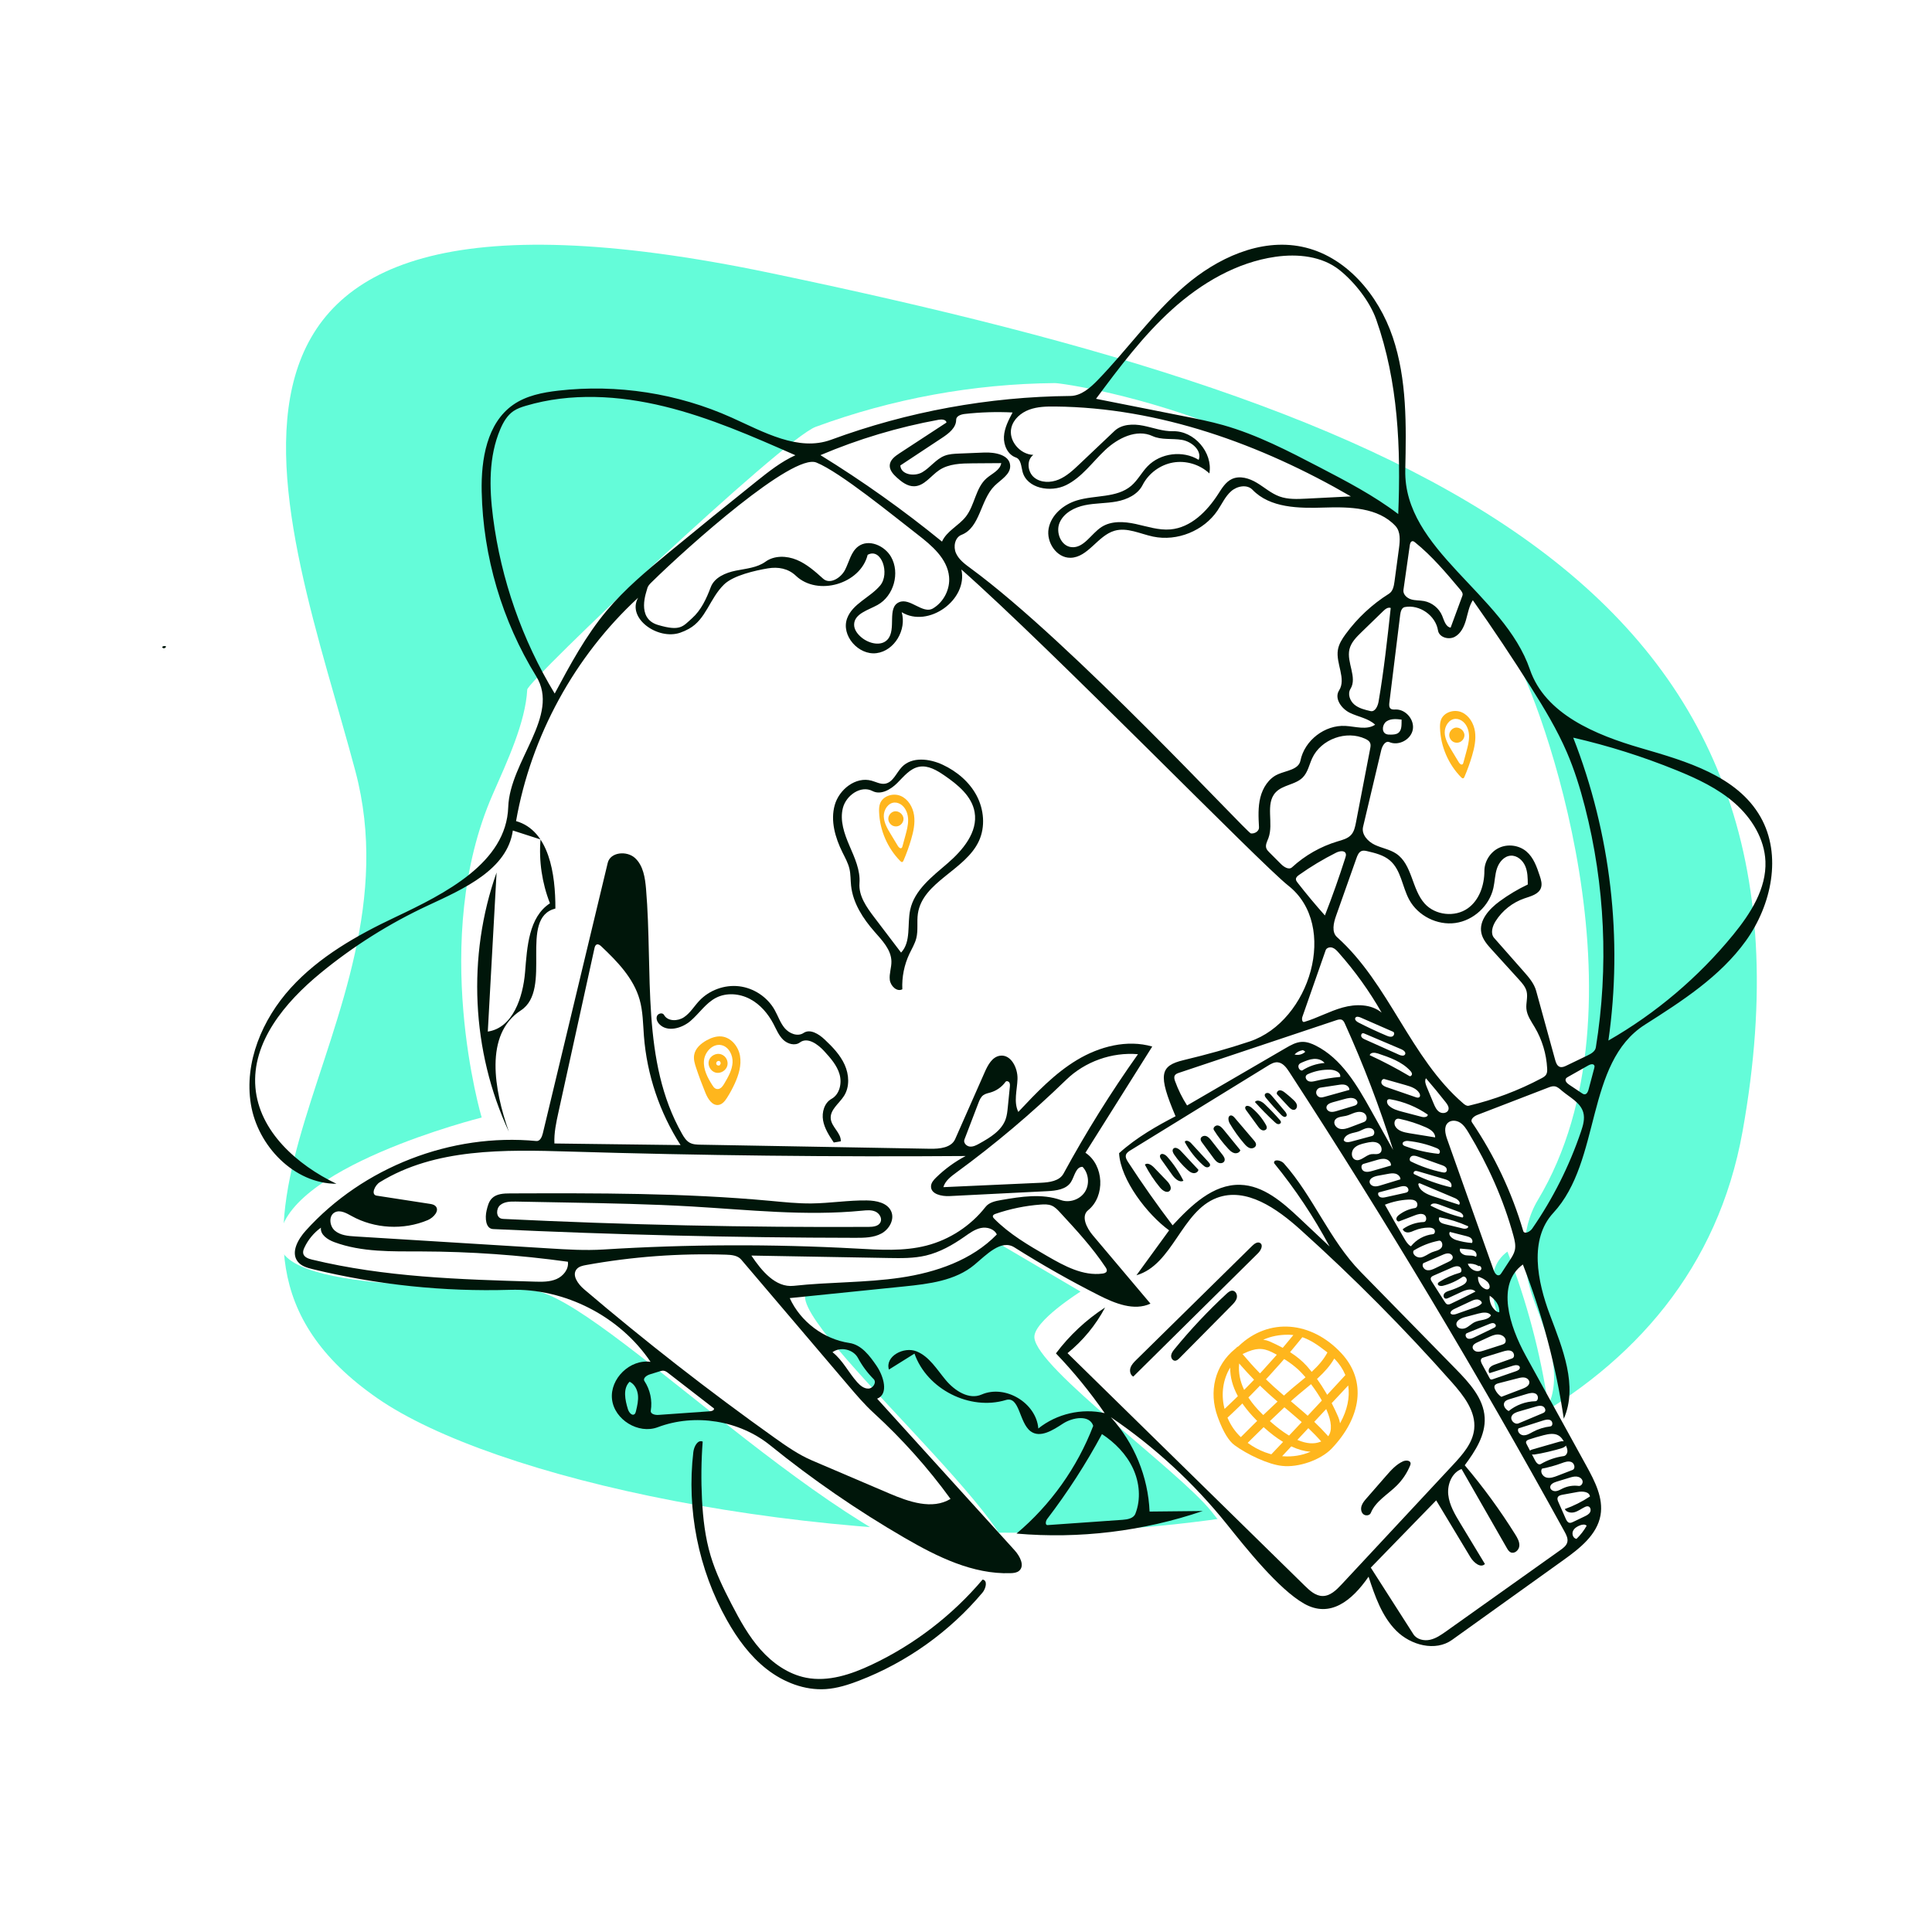 <svg width="650" height="650" viewBox="0 0 650 650" fill="none" xmlns="http://www.w3.org/2000/svg">
<g id="Illustration/Travels">
<rect width="650" height="650" fill="white"/>
<path id="Blob" fill-rule="evenodd" clip-rule="evenodd" d="M126.942 470.407C49.152 416.441 142.317 344.93 119.559 259.42C96.8 173.91 41.672 46.413 259.158 91.844C479.517 137.874 619.276 197.146 586.248 380.741C553.219 564.336 204.732 524.374 126.942 470.407Z" fill="#64FCD9"/>
<path id="Whites" fill-rule="evenodd" clip-rule="evenodd" d="M464.582 544.329C459.704 539.466 457.393 532.667 455.238 526.125C449.59 534.303 436.982 534.567 428.323 529.687C419.665 524.806 413.821 516.285 407.604 508.53C396.473 494.646 348.791 460.36 348.007 450.016C347.592 444.53 363.546 434.542 363.546 434.542L334.877 417.675C334.877 417.675 320.008 429.081 311.459 430.437C287.676 434.208 270.855 431.963 270.835 436.244C270.762 451.731 364.464 530.303 334.583 529.687C289.739 528.762 207.835 441.478 181.304 434.542C170.193 431.638 93.987 436.244 93.987 417.798C93.987 393.023 162.055 375.978 162.055 375.978C162.055 375.978 144.314 316.155 165.786 267.235C170.704 256.031 176.792 243.014 177.385 232.006C177.548 228.986 263.391 147.675 274.419 143.612C300.133 134.141 327.484 129.136 354.885 128.887C358.538 128.854 462.689 143.612 509.523 220.918C517.988 234.889 556.437 338.642 517.399 403.725C511.241 413.993 511.996 426.737 516.254 438.04C520.512 449.344 525.747 461.918 520.921 472.992C518.287 455.25 513.659 437.804 507.154 421.089C498.082 427.684 502.675 441.875 508.083 451.7C514.899 464.082 521.714 476.464 528.529 488.846C531.364 493.996 534.294 499.67 533.274 505.459C532.108 512.079 526.21 516.658 520.746 520.574C508.273 529.512 495.799 538.451 483.326 547.39C477.727 551.402 469.459 549.192 464.582 544.329Z" fill="white"/>
<g id="Group 3">
<path id="Highlights" fill-rule="evenodd" clip-rule="evenodd" d="M296.082 270.349C297.037 267.763 300.476 266.696 303.013 267.773C305.551 268.851 307.126 271.546 307.523 274.273C307.921 277.001 307.317 279.774 306.541 282.419C305.833 284.831 304.978 287.2 303.983 289.509C303.891 289.723 303.767 289.963 303.539 290.015C303.296 290.069 303.073 289.88 302.898 289.703C298.586 285.335 295.987 279.319 295.761 273.186C295.726 272.229 295.75 271.248 296.082 270.349M303.535 270.98C302.828 270.374 301.914 269.977 300.983 270.005C298.808 270.071 297.291 272.443 297.34 274.618C297.388 276.792 298.547 278.767 299.671 280.629C300.476 281.963 301.281 283.296 302.087 284.63C302.361 285.084 302.901 285.603 303.329 285.288C303.501 285.161 303.568 284.939 303.624 284.732C303.953 283.521 304.283 282.309 304.613 281.097C305.084 279.365 305.559 277.605 305.53 275.81C305.5 274.015 304.898 272.149 303.535 270.98L303.535 270.98Z" fill="#FFB61D"/>
<path id="Highlights_2" fill-rule="evenodd" clip-rule="evenodd" d="M302.113 277.942C301.583 278.091 301.005 278.063 300.492 277.863C299.497 277.476 298.81 276.41 298.868 275.344C298.926 274.277 299.723 273.292 300.754 273.014C302.316 272.592 304.075 274.031 303.971 275.646C303.904 276.693 303.123 277.658 302.113 277.942Z" fill="#FFB61D"/>
</g>
<g id="Group">
<path id="Stroke" fill-rule="evenodd" clip-rule="evenodd" d="M330.58 531.431C332.363 531.666 331.705 534.435 330.548 535.812C319.495 548.971 305.063 559.268 289.024 565.439C285.428 566.823 281.707 568.012 277.862 568.277C270.733 568.768 263.63 565.984 257.992 561.592C252.354 557.2 248.057 551.297 244.556 545.067C234.982 528.029 230.968 507.923 233.266 488.515C233.482 486.689 234.728 484.266 236.411 485.008C235.923 491.496 235.848 498.016 236.185 504.515C236.516 510.897 237.252 517.298 239.085 523.421C240.782 529.09 243.393 534.438 246.116 539.692C248.914 545.093 251.879 550.478 255.92 555.025C259.961 559.571 265.206 563.265 271.173 564.444C278.654 565.922 286.332 563.344 293.229 560.093C307.533 553.349 320.364 543.503 330.58 531.431Z" fill="#00160A"/>
<path id="Stroke_2" fill-rule="evenodd" clip-rule="evenodd" d="M382.33 457.476C395.32 444.696 408.31 431.915 421.301 419.135C422.028 418.419 423.105 417.655 423.965 418.204C425.112 418.936 424.195 420.697 423.227 421.654C409.246 435.482 395.264 449.309 381.282 463.137C380.275 462.626 379.982 461.248 380.337 460.175C380.692 459.103 381.524 458.268 382.33 457.476H382.33Z" fill="#00160A"/>
<path id="Stroke_3" fill-rule="evenodd" clip-rule="evenodd" d="M282.883 383.972C282.091 384.109 281.299 384.246 280.507 384.383C278.97 382.076 277.397 379.682 276.914 376.953C276.432 374.223 277.335 371.046 279.758 369.699C282.5 368.175 283.326 364.428 282.453 361.416C281.579 358.403 279.416 355.962 277.296 353.65C275.144 351.301 271.692 348.808 269.137 350.71C267.471 351.951 264.978 351.249 263.487 349.804C261.996 348.358 261.207 346.361 260.243 344.522C258.419 341.042 255.759 337.903 252.279 336.078C248.799 334.254 244.444 333.892 240.942 335.673C237.467 337.439 235.276 340.953 232.314 343.487C229.353 346.021 224.462 347.367 221.794 344.526C221.115 343.803 220.66 342.732 221.046 341.819C221.431 340.906 222.929 340.592 223.406 341.46C224.625 343.673 227.99 343.641 230.095 342.245C232.2 340.85 233.517 338.567 235.244 336.724C238.621 333.12 243.755 331.243 248.661 331.819C253.568 332.396 258.126 335.411 260.576 339.701C261.757 341.768 262.485 344.119 264.026 345.933C265.567 347.747 268.368 348.858 270.346 347.532C272.579 346.035 275.492 347.896 277.452 349.736C280.105 352.227 282.689 354.919 284.183 358.237C285.677 361.555 285.913 365.638 283.961 368.708C282.336 371.265 279.227 373.335 279.496 376.352C279.748 379.165 282.985 381.15 282.883 383.972V383.972Z" fill="#00160A"/>
<path id="Stroke_4" fill-rule="evenodd" clip-rule="evenodd" d="M317.174 257.294C321.93 259.521 326.161 263.082 328.606 267.729C331.051 272.377 331.548 278.148 329.356 282.92C324.822 292.792 310.404 296.634 308.814 307.38C308.409 310.117 308.96 312.963 308.283 315.646C307.816 317.5 306.792 319.155 305.973 320.883C304.216 324.589 303.386 328.731 303.58 332.829C301.747 333.821 299.592 331.708 299.358 329.638C299.124 327.567 299.953 325.511 299.908 323.427C299.825 319.511 296.796 316.394 294.211 313.45C290.335 309.034 286.967 303.835 286.338 297.994C286.135 296.111 286.22 294.191 285.797 292.346C285.342 290.362 284.322 288.562 283.42 286.737C280.99 281.813 279.345 276.13 280.841 270.846C282.338 265.563 287.916 261.192 293.211 262.646C294.715 263.059 296.187 263.903 297.73 263.673C300.44 263.269 301.533 260.036 303.422 258.052C306.807 254.494 312.727 255.212 317.174 257.294M294.146 308.637C297.149 312.588 300.151 316.538 303.154 320.489C306.598 316.862 305.174 310.996 306.221 306.105C307.647 299.443 313.606 294.921 318.769 290.476C323.932 286.031 329.059 279.949 327.899 273.236C326.967 267.841 322.26 264.008 317.746 260.91C315.201 259.163 312.264 257.407 309.229 257.968C306.16 258.536 304.058 261.257 301.847 263.459C299.636 265.661 296.302 267.575 293.535 266.131C289.641 264.101 284.683 267.565 283.585 271.817C282.486 276.07 284.066 280.518 285.8 284.553C287.535 288.588 289.491 292.77 289.162 297.149C288.841 301.41 291.56 305.235 294.146 308.637Z" fill="#00160A"/>
<path id="Stroke_5" fill-rule="evenodd" clip-rule="evenodd" d="M54.627 217.896C54.432 217.367 55.358 217.219 55.854 217.484C55.833 218.033 54.988 218.311 54.645 217.882L54.627 217.896Z" fill="#00160A"/>
<path id="Stroke_6" fill-rule="evenodd" clip-rule="evenodd" d="M414.781 434.247C415.8 434.389 416.342 435.644 416.111 436.647C415.879 437.649 415.124 438.435 414.4 439.167C408.548 445.082 402.696 450.997 396.843 456.912C396.411 457.349 395.904 457.818 395.289 457.799C394.464 457.772 393.923 456.817 394.024 455.997C394.125 455.177 394.664 454.487 395.187 453.848C400.568 447.263 406.408 441.054 412.65 435.279C413.25 434.724 413.972 434.134 414.781 434.247V434.247Z" fill="#00160A"/>
<g id="Group 4">
<path id="Highlights_3" fill-rule="evenodd" clip-rule="evenodd" d="M242.706 348.701C245.93 348.993 248.41 352.023 248.963 355.213C249.516 358.402 248.522 361.664 247.173 364.607C246.43 366.229 245.576 367.799 244.619 369.305C243.93 370.388 243.053 371.526 241.787 371.736C239.673 372.087 238.188 369.76 237.373 367.778C236.225 364.99 235.171 362.162 234.215 359.302C233.745 357.897 233.294 356.419 233.534 354.958C233.901 352.724 235.799 351.053 237.788 349.972C239.298 349.152 240.995 348.546 242.706 348.701M239.677 365.126C239.924 365.512 240.187 365.908 240.575 366.152C240.893 366.353 241.283 366.437 241.655 366.385C242.614 366.252 243.23 365.329 243.72 364.493C245.002 362.308 246.318 360.015 246.462 357.485C246.606 354.955 245.169 352.141 242.689 351.62C239.788 351.009 237.085 353.916 236.839 356.871C236.593 359.825 238.076 362.631 239.677 365.126Z" fill="#FFB61D"/>
<path id="Highlights_4" fill-rule="evenodd" clip-rule="evenodd" d="M242.567 354.696C243.363 354.953 244.049 355.534 244.434 356.276C244.776 356.937 244.879 357.719 244.72 358.447C244.351 360.126 242.453 361.298 240.787 360.875C239.121 360.453 238.01 358.518 238.486 356.866C238.962 355.215 240.931 354.167 242.567 354.696M242.198 358.181C242.805 357.862 242.263 356.698 241.628 356.958C241.136 357.023 240.81 357.642 241.035 358.084C241.26 358.527 241.952 358.629 242.294 358.27L242.198 358.181Z" fill="#FFB61D"/>
</g>
<path id="Stroke_7" fill-rule="evenodd" clip-rule="evenodd" d="M413.216 386.478C411.418 384.537 409.803 382.427 408.397 380.186C407.948 379.469 408.879 378.537 409.717 378.648C410.555 378.76 411.172 379.463 411.706 380.118C413.569 382.403 415.431 384.687 417.294 386.971C417.08 387.787 416.051 388.155 415.236 387.939C414.421 387.723 413.789 387.096 413.216 386.478L413.216 386.478Z" fill="#00160A"/>
<path id="Stroke_8" fill-rule="evenodd" clip-rule="evenodd" d="M474.583 492.322C474.603 492.589 474.505 492.849 474.403 493.096C473.38 495.586 471.858 497.87 469.953 499.772C466.922 502.799 462.814 505.041 461.191 509.005C460.806 509.944 459.372 510.079 458.627 509.391C457.882 508.703 457.779 507.522 458.109 506.563C458.44 505.603 459.122 504.813 459.789 504.048C461.961 501.557 464.134 499.066 466.306 496.575C467.971 494.665 469.709 492.701 472.016 491.654C472.965 491.223 474.502 491.283 474.583 492.322V492.322Z" fill="#00160A"/>
<path id="Stroke_9" fill-rule="evenodd" clip-rule="evenodd" d="M415.43 376.104C417.575 378.624 419.719 381.144 421.864 383.664C422.224 384.087 422.605 384.568 422.58 385.123C422.542 385.986 421.482 386.501 420.642 386.3C419.802 386.099 419.167 385.428 418.603 384.773C416.786 382.666 415.158 380.395 413.746 377.997C413.196 377.062 412.982 375.427 414.058 375.287C414.61 375.216 415.07 375.681 415.43 376.104L415.43 376.104Z" fill="#00160A"/>
<path id="Stroke_10" fill-rule="evenodd" clip-rule="evenodd" d="M390.732 390.149C390.406 389.691 390.069 389.094 390.345 388.604C390.8 387.795 392.035 388.423 392.651 389.117C394.83 391.575 396.684 394.319 398.152 397.257C396.754 397.965 395.268 396.525 394.36 395.249C393.151 393.549 391.941 391.849 390.732 390.149Z" fill="#00160A"/>
<path id="Stroke_11" fill-rule="evenodd" clip-rule="evenodd" d="M392.664 397.384C393.537 398.292 394.419 399.783 393.511 400.655C392.586 401.541 391.108 400.541 390.291 399.555C388.315 397.169 386.596 394.57 385.175 391.818C386.087 391.035 387.438 391.946 388.271 392.812C389.735 394.336 391.2 395.86 392.664 397.384Z" fill="#00160A"/>
<path id="Stroke_12" fill-rule="evenodd" clip-rule="evenodd" d="M395.042 388.451C394.647 387.871 394.276 387.073 394.704 386.517C395.315 385.722 396.557 386.452 397.241 387.185C399.225 389.311 401.209 391.438 403.193 393.565C403.105 394.333 402.204 394.793 401.439 394.68C400.673 394.566 400.036 394.05 399.462 393.531C397.794 392.021 396.307 390.312 395.042 388.451L395.042 388.451Z" fill="#00160A"/>
<path id="Stroke_13" fill-rule="evenodd" clip-rule="evenodd" d="M407.55 383.735C408.785 385.312 410.021 386.888 411.257 388.465C411.747 389.09 412.264 389.892 411.944 390.619C411.636 391.32 410.663 391.504 409.959 391.203C409.255 390.902 408.762 390.265 408.303 389.652C407.014 387.931 405.736 386.2 404.47 384.461C404.191 384.077 403.898 383.646 403.941 383.173C404.011 382.384 405.02 381.975 405.774 382.216C406.528 382.457 407.062 383.112 407.55 383.735H407.55Z" fill="#00160A"/>
<path id="Stroke_14" fill-rule="evenodd" clip-rule="evenodd" d="M406.619 391.005C406.875 391.284 407.149 391.61 407.121 391.987C407.084 392.491 406.494 392.803 405.994 392.729C405.495 392.654 405.082 392.312 404.706 391.974C402.24 389.757 400.162 387.11 398.593 384.188C398.902 383.385 400.115 383.93 400.698 384.564C402.671 386.711 404.645 388.858 406.619 391.005Z" fill="#00160A"/>
<path id="Stroke_15" fill-rule="evenodd" clip-rule="evenodd" d="M430.567 376.789C430.759 377.01 430.962 377.263 430.95 377.556C430.933 377.999 430.407 378.276 429.97 378.201C429.534 378.126 429.181 377.815 428.856 377.514C426.534 375.369 424.314 373.115 422.204 370.761C422.95 369.759 424.525 370.563 425.431 371.423C427.227 373.129 428.941 374.92 430.567 376.789V376.789Z" fill="#00160A"/>
<path id="Stroke_16" fill-rule="evenodd" clip-rule="evenodd" d="M423.211 378.932C421.913 377.154 420.614 375.376 419.316 373.598C419.078 373.272 418.827 372.875 418.955 372.492C419.207 371.739 420.351 372.074 420.966 372.577C422.919 374.17 424.576 376.123 425.829 378.31C426.073 378.734 426.307 379.236 426.135 379.694C425.915 380.276 425.117 380.447 424.545 380.203C423.972 379.96 423.578 379.435 423.211 378.932L423.211 378.932Z" fill="#00160A"/>
<path id="Stroke_17" fill-rule="evenodd" clip-rule="evenodd" d="M433.571 372.398C432.289 371.019 431.007 369.64 429.724 368.26C429.267 367.769 429.82 366.897 430.487 366.825C431.154 366.754 431.765 367.175 432.294 367.589C433.266 368.349 434.205 369.153 435.105 369.999C435.603 370.466 436.108 370.977 436.295 371.634C436.483 372.291 436.225 373.125 435.58 373.347C434.837 373.604 434.107 372.974 433.571 372.398L433.571 372.398Z" fill="#00160A"/>
<path id="Stroke_18" fill-rule="evenodd" clip-rule="evenodd" d="M431.083 375.128C429.308 373.308 427.607 371.414 425.987 369.454C425.706 369.113 425.408 368.693 425.528 368.267C425.664 367.786 426.294 367.597 426.767 367.758C427.24 367.919 427.587 368.318 427.909 368.699C429.393 370.455 430.876 372.211 432.36 373.966C432.761 374.441 433.156 375.188 432.701 375.611C432.241 376.038 431.52 375.577 431.083 375.128V375.128Z" fill="#00160A"/>
<path id="Stroke_19" fill-rule="evenodd" clip-rule="evenodd" d="M515.527 487.663C517.531 487.045 522.603 485.669 524.607 485.051C525.505 484.774 526.84 484.738 527.008 485.663C527.147 486.423 526.272 486.941 525.539 487.188C523.515 487.867 518.353 489.098 516.234 489.354C515.48 489.445 514.384 489.164 514.537 488.42C514.625 487.991 515.109 487.792 515.527 487.663Z" fill="#00160A"/>
<path id="Stroke_20" fill-rule="evenodd" clip-rule="evenodd" d="M291.653 403.872C294.825 403.918 298.576 404.656 299.841 407.565C301.029 410.298 299.161 413.583 296.54 415.001C293.919 416.419 290.797 416.454 287.818 416.45C247.162 416.398 206.508 415.417 165.898 413.507C163.367 413.389 163.127 409.737 163.706 407.27C164.051 405.798 164.438 404.247 165.5 403.17C167.028 401.621 169.451 401.516 171.627 401.509C200.822 401.415 230.069 401.323 259.14 404.009C263.745 404.434 268.354 404.93 272.979 404.885C279.214 404.824 285.418 403.781 291.653 403.872M296.206 411.252C296.887 409.922 295.884 408.231 294.521 407.621C293.157 407.01 291.59 407.169 290.104 407.315C271.046 409.19 251.858 407.026 232.741 405.909C218.845 405.097 204.924 404.838 191.008 404.58C185.207 404.472 179.405 404.364 173.604 404.256C171.753 404.222 169.726 404.246 168.304 405.432C166.882 406.617 166.834 409.41 168.599 409.969C168.918 410.07 169.257 410.087 169.591 410.104C210.435 412.089 251.333 412.981 292.225 412.776C293.724 412.768 295.522 412.585 296.206 411.252V411.252Z" fill="#00160A"/>
<path id="Stroke_21" fill-rule="evenodd" clip-rule="evenodd" d="M265.699 436.733C269.324 444.669 277.134 450.544 285.764 451.827C289.825 452.431 292.597 456.124 294.909 459.516C297.313 463.041 299.075 469.016 295.103 470.573C310.521 487.576 325.94 504.579 341.359 521.582C343.15 523.557 344.89 526.854 342.813 528.526C342.042 529.147 340.985 529.244 339.995 529.278C327.292 529.703 315.306 523.757 304.312 517.378C288.481 508.192 273.36 497.781 259.131 486.268C248.735 477.858 233.8 475.452 221.288 480.172C214.798 482.621 206.661 477.628 205.903 470.733C205.146 463.837 212.005 457.197 218.872 458.179C208.548 442.859 190.082 433.391 171.616 433.949C149.328 434.623 126.951 432.284 105.284 427.017C103.381 426.555 101.338 425.977 100.144 424.425C97.764 421.329 100.261 416.927 102.877 414.028C122.152 392.666 151.811 381.142 180.452 383.885C181.672 384.002 182.336 382.52 182.622 381.328C189.903 350.985 197.184 320.642 204.464 290.3C205.342 286.641 210.911 286.135 213.671 288.693C216.43 291.251 217.036 295.329 217.354 299.078C219.726 327.027 215.585 357.116 229.478 381.482C230.126 382.617 230.857 383.78 231.994 384.424C233.114 385.059 234.462 385.098 235.749 385.12C261.474 385.576 287.198 386.032 312.923 386.488C316.128 386.544 320.063 386.163 321.358 383.231C324.676 375.716 327.994 368.202 331.312 360.688C332.368 358.297 333.823 355.585 336.407 355.191C340.107 354.627 342.448 359.275 342.329 363.016C342.209 366.757 340.95 370.731 342.598 374.092C348.642 367.669 354.788 361.162 362.345 356.615C369.902 352.068 379.184 349.652 387.659 352.095C380.167 364.007 372.675 375.919 365.183 387.83C371.44 391.971 371.934 402.443 366.093 407.153C363.599 409.164 365.578 413.133 367.644 415.582C374.116 423.253 380.588 430.924 387.06 438.595C381.536 441.157 375.102 438.521 369.67 435.769C359.963 430.85 350.487 425.475 341.285 419.667C336.819 416.848 331.897 422.133 327.844 425.518C321.409 430.891 312.526 431.961 304.186 432.811C291.357 434.119 278.528 435.426 265.699 436.733M288.076 420.058C295.958 420.49 303.989 421.036 311.637 419.082C319.468 417.082 326.594 412.424 331.57 406.055C332.778 404.508 334.895 404.071 336.829 403.738C343.507 402.589 350.539 401.466 356.918 403.75C359.796 404.781 363.307 403.601 364.979 401.042C366.651 398.482 366.32 394.793 364.22 392.572C361.947 392.509 361.532 395.735 360.327 397.663C358.743 400.196 355.288 400.609 352.304 400.759C341.358 401.309 330.411 401.86 319.465 402.41C316.807 402.544 313.147 401.77 313.226 399.11C313.261 397.94 314.116 396.973 314.954 396.156C317.893 393.286 321.248 390.844 324.881 388.928C280.434 389.265 235.98 388.765 191.552 387.429C169.706 386.772 146.409 386.275 127.793 397.728C126.055 398.797 124.696 401.951 126.713 402.262C132.651 403.178 138.59 404.094 144.528 405.01C145.235 405.119 145.992 405.252 146.504 405.752C148.038 407.251 145.888 409.661 143.911 410.494C135.754 413.928 126.034 413.404 118.293 409.113C116.539 408.14 114.458 406.958 112.67 407.868C110.511 408.968 110.808 412.439 112.639 414.026C114.471 415.612 117.079 415.836 119.498 415.985C141.225 417.326 162.952 418.666 184.679 420.007C190.786 420.384 196.912 420.761 203.019 420.38C231.333 418.615 259.75 418.508 288.076 420.058M319.792 504.287C312.188 493.824 303.526 484.131 293.981 475.402C290.856 472.544 288.103 469.309 285.359 466.084C273.362 451.98 261.365 437.876 249.368 423.772C248.171 422.364 246.1 422.179 244.253 422.12C228.496 421.621 212.687 422.792 197.175 425.607C196.029 425.815 194.791 426.084 194.034 426.97C192.278 429.025 194.472 432.027 196.53 433.78C217.126 451.316 238.478 467.963 260.508 483.659C264.563 486.548 268.678 489.426 273.257 491.381C281.894 495.07 290.532 498.759 299.17 502.448C305.779 505.27 313.657 508.03 319.792 504.287M216.641 348.569C216.324 344.449 216.322 340.257 215.19 336.283C213.15 329.123 207.711 323.502 202.297 318.392C201.877 317.996 201.322 317.57 200.779 317.768C200.286 317.948 200.107 318.541 199.995 319.054C195.96 337.43 191.924 355.805 187.889 374.181C187.128 377.649 186.362 381.166 186.527 384.713C200.673 384.892 214.82 385.07 228.967 385.248C221.919 374.288 217.642 361.561 216.641 348.569M382.861 354.672C374.074 353.921 365.023 357.151 358.697 363.295C347.108 374.55 334.733 384.995 321.692 394.528C319.907 395.834 317.994 397.28 317.388 399.407C328.314 398.914 339.24 398.421 350.166 397.929C353.047 397.799 356.439 397.367 357.817 394.832C365.357 380.963 373.725 367.545 382.861 354.672M102.42 419.732C102.123 420.369 101.859 421.078 102.024 421.761C102.316 422.969 103.727 423.472 104.935 423.765C129.364 429.692 154.708 430.456 179.835 431.191C182.335 431.264 184.929 431.32 187.225 430.327C189.521 429.334 191.429 426.973 191.056 424.5C174.723 422.237 158.237 421.077 141.748 421.031C131.87 421.004 121.71 421.331 112.45 417.893C110.216 417.064 107.688 415.401 107.972 413.035C105.593 414.748 103.662 417.077 102.42 419.732M335.366 415.321C334.489 413.419 332.02 412.715 329.972 413.154C327.925 413.593 326.186 414.89 324.469 416.089C320.506 418.856 316.22 421.297 311.517 422.412C307.417 423.384 303.151 423.315 298.937 423.24C283.556 422.968 268.174 422.695 252.793 422.423C256.218 427.533 260.913 433.275 267.029 432.604C278.993 431.289 291.113 431.603 303.02 429.846C314.927 428.089 326.992 423.967 335.366 415.321M370.953 428.478C371.513 428.403 372.166 428.215 372.342 427.679C372.489 427.228 372.219 426.757 371.957 426.362C367.526 419.697 362.07 413.786 356.639 407.907C355.81 407.01 354.946 406.087 353.82 405.614C352.656 405.124 351.343 405.171 350.082 405.265C344.93 405.651 339.828 406.702 334.943 408.382C334.544 408.52 334.08 408.74 334.035 409.16C333.999 409.486 334.244 409.769 334.474 410.003C339.607 415.222 346.028 418.95 352.365 422.614C358.099 425.929 364.389 429.363 370.953 428.478M224.886 461.999C224.408 461.629 223.898 461.245 223.298 461.167C222.811 461.104 222.323 461.251 221.854 461.397C220.769 461.734 219.683 462.071 218.598 462.408C217.534 462.738 216.205 463.716 216.818 464.646C218.733 467.545 219.51 471.173 218.95 474.602C218.769 475.714 220.369 476.112 221.493 476.033C227.305 475.623 233.116 475.212 238.928 474.802C239.534 474.759 240.352 474.452 240.21 473.861C235.102 469.907 229.994 465.953 224.886 461.999M324.464 383.404C324.056 384.472 325.144 385.632 326.282 385.75C327.419 385.867 328.5 385.293 329.499 384.737C333.101 382.733 336.984 380.405 338.344 376.515C338.788 375.247 338.924 373.896 339.058 372.56C339.287 370.267 339.516 367.974 339.746 365.682C339.797 365.172 339.838 364.621 339.569 364.186C339.299 363.751 338.584 363.575 338.285 363.99C337.077 365.668 335.304 366.932 333.323 367.525C332.466 367.781 331.545 367.929 330.823 368.457C329.963 369.085 329.541 370.136 329.16 371.131C327.595 375.222 326.03 379.313 324.464 383.404M288.656 456.881C287.087 453.955 282.765 452.972 280.085 454.932C283.54 457.632 285.488 461.798 288.421 465.058C289.431 466.18 290.743 467.265 292.249 467.166C293.755 467.067 295 465.055 293.932 463.987C291.839 461.893 290.055 459.491 288.656 456.881M211.831 464.863C209.499 467.14 210.293 470.996 211.256 474.111C211.58 475.161 212.615 476.467 213.473 475.781C213.765 475.548 213.869 475.157 213.957 474.794C214.387 473.005 214.82 471.173 214.628 469.343C214.436 467.513 213.493 465.653 211.831 464.863Z" fill="#00160A"/>
<path id="Stroke_22" fill-rule="evenodd" clip-rule="evenodd" d="M469.782 548.662C464.904 543.799 462.593 537 460.438 530.458C454.79 538.637 447.465 544.442 438.806 539.562C430.148 534.682 419.021 520.618 412.804 512.864C401.673 498.98 388.449 486.776 373.718 476.792C381.586 485.424 386.29 496.876 386.762 508.546C392.73 508.483 398.698 508.421 404.665 508.359C384.602 515.196 363.107 517.802 341.991 515.956C353.465 506.308 362.438 493.709 367.804 479.711C366.607 475.923 360.916 476.801 357.592 478.976C354.269 481.152 349.969 483.913 346.767 481.562C342.826 478.667 343.098 469.599 338.418 471.017C326.268 474.698 311.864 467.385 307.668 455.403C304.802 457.195 301.936 458.986 299.07 460.777C297.69 456.338 304.08 452.909 308.386 454.659C312.692 456.41 315.215 460.765 318.201 464.328C321.187 467.89 325.978 471.035 330.24 469.179C338.181 465.72 348.626 471.967 349.335 480.6C355.493 475.658 363.94 473.698 371.645 475.425C366.73 468.305 361.244 461.579 355.259 455.332C359.81 449.268 365.436 444.014 371.798 439.89C368.675 445.792 364.348 451.053 359.159 455.255C385.773 481.348 412.386 507.44 439 533.532C440.675 535.175 442.596 536.925 444.942 536.957C447.513 536.993 449.586 534.968 451.338 533.087C463.829 519.683 476.32 506.279 488.811 492.875C492.065 489.383 495.489 485.532 495.977 480.784C496.591 474.82 492.427 469.532 488.452 465.044C472.458 446.989 455.441 429.839 437.51 413.705C429.645 406.629 419.276 399.27 409.382 403.018C397.444 407.539 394.603 425.505 382.34 429.054C386.006 424.015 389.673 418.975 393.339 413.936C386.07 408.677 376.977 396.94 376.504 387.98C382.34 382.664 389.534 378.639 395.502 375.552C389.534 361.502 390.243 358.581 398.223 356.662C406.204 354.744 413.117 352.842 420.451 350.389C440.785 343.589 450.49 311.345 433.422 297.952C424.033 290.584 353.662 218.262 323.447 191.597C325.735 201.803 312.29 211.426 303.368 205.968C305.08 211.851 300.965 218.97 294.887 219.746C288.81 220.522 282.881 213.783 285.008 208.038C286.839 203.092 292.698 201.046 296.1 197.016C299.502 192.987 296.535 184.13 291.911 186.667C289.469 196.495 275.096 200.682 267.758 193.703C265.175 191.246 261.791 190.642 258.331 191.223C254.092 191.934 246.759 193.58 243.623 196.619C238.711 201.381 237.602 208.337 231.754 211.569C230.822 212.085 229.845 212.527 228.812 212.878C221.304 215.437 210.792 208.007 214.69 201.099C193.327 220.796 178.662 247.631 173.621 276.248C184.771 279.427 186.888 294.07 186.856 305.665C174.278 308.856 186.111 332.867 175.232 339.942C162.831 348.007 166.278 366.763 171.189 380.717C158.618 353.663 157.106 321.663 167.069 293.543C166.084 311.383 165.099 329.223 164.115 347.062C172.55 345.828 175.957 335.548 176.655 327.052C177.352 318.556 177.883 308.559 185.026 303.906C182.359 297.109 181.265 289.699 181.853 282.421C178.748 281.419 175.644 280.417 172.539 279.415C170.675 292.55 156.086 299.011 144.055 304.603C131.068 310.641 118.849 318.33 107.787 327.427C95.921 337.185 84.622 350.599 85.936 365.905C87.2 380.622 99.882 391.875 113.195 398.272C98.938 398.241 86.701 385.557 84.403 371.487C82.105 357.416 88.236 342.941 97.821 332.387C107.406 321.832 120.116 314.658 133.005 308.563C149.883 300.581 170.356 290.228 170.986 271.569C171.511 256.014 188.571 240.769 180.399 227.524C168.919 208.919 162.515 187.216 162.058 165.359C161.832 154.577 163.8 142.371 172.639 136.191C177.04 133.114 182.515 132.04 187.849 131.427C207.632 129.156 228.012 132.326 246.171 140.499C256.888 145.322 268.591 152.008 279.619 147.946C305.333 138.475 332.684 133.469 360.085 133.22C363.738 133.187 366.769 130.505 369.313 127.883C379.321 117.565 387.672 105.626 398.563 96.245C409.454 86.864 423.942 80.111 438.02 83.014C452.758 86.053 463.76 99.178 468.574 113.435C473.389 127.692 473.116 143.094 472.791 158.138C472.209 185.081 506.002 199.753 514.723 225.252C519.866 240.285 536.831 247.252 552.088 251.687C567.345 256.123 584.436 261.037 592.3 274.843C599.624 287.703 596.002 304.549 587.356 316.56C578.709 328.57 565.907 336.8 553.418 344.74C533.197 357.594 538.874 390.472 522.599 408.058C514.395 416.924 517.196 431.07 521.454 442.374C525.712 453.678 530.947 466.251 526.121 477.325C523.487 459.583 518.859 442.138 512.354 425.422C503.282 432.018 507.875 446.208 513.283 456.034C520.099 468.416 526.914 480.798 533.729 493.18C536.564 498.329 539.494 504.004 538.474 509.793C537.309 516.412 531.41 520.992 525.946 524.907C513.473 533.846 500.999 542.784 488.526 551.723C482.927 555.735 474.659 553.525 469.782 548.662ZM496.403 434.539C495.309 433.309 493.307 433.909 491.812 434.6C490.313 435.292 488.815 435.984 487.317 436.676C486.989 436.827 486.626 436.982 486.277 436.888C485.62 436.709 485.509 435.735 485.922 435.193C486.335 434.651 487.035 434.434 487.683 434.223C489.063 433.775 490.411 433.225 491.71 432.578C492.453 432.208 493.25 431.72 493.452 430.915C493.654 430.11 492.73 429.132 492.047 429.603C490.036 430.989 487.774 432.009 485.403 432.598C484.692 432.775 483.584 432.552 483.751 431.839C483.816 431.566 484.07 431.386 484.307 431.237C486.422 429.907 488.73 428.885 491.136 428.213C492.002 427.971 491.787 426.513 490.961 426.155C490.136 425.798 489.192 426.16 488.367 426.519C486.373 427.389 484.379 428.258 482.385 429.128C481.956 429.315 481.477 429.559 481.362 430.012C481.26 430.418 481.495 430.825 481.72 431.178C483.17 433.447 484.619 435.717 486.069 437.987C486.29 438.332 486.541 438.702 486.931 438.829C487.355 438.966 487.808 438.776 488.212 438.587C490.972 437.299 493.703 435.949 496.403 434.539ZM360.15 187.66C355.456 187.74 351.931 182.403 352.804 177.79C353.678 173.177 357.825 169.726 362.316 168.358C368.419 166.5 375.706 167.587 380.57 163.46C382.756 161.606 384.09 158.942 386.08 156.88C390.417 152.386 397.963 151.435 403.28 154.713C404.475 151.58 400.942 148.551 397.636 147.993C394.33 147.435 390.765 148.101 387.72 146.699C382.37 144.236 376.071 147.4 371.789 151.444C367.507 155.488 363.997 160.583 358.719 163.198C353.442 165.813 345.458 164.354 344.007 158.646C343.554 156.868 343.499 154.511 341.764 153.911C339.028 152.965 337.605 149.771 337.767 146.881C337.93 143.991 339.315 141.33 340.671 138.773C335.31 138.503 329.926 138.669 324.592 139.27C323.312 139.414 321.685 139.954 321.688 141.242C321.694 143.903 319.223 145.812 317.003 147.28C312.304 150.386 307.605 153.492 302.906 156.598C303.053 159.7 307.627 160.442 310.306 158.871C312.986 157.3 314.873 154.491 317.761 153.349C319.304 152.74 320.998 152.665 322.655 152.597C325.486 152.482 328.317 152.367 331.149 152.252C334.776 152.104 339.67 153.025 339.862 156.651C340.019 159.624 336.718 161.362 334.604 163.459C329.793 168.233 329.811 177.474 323.497 179.938C321.253 180.814 320.65 183.921 321.634 186.12C322.618 188.318 324.671 189.812 326.613 191.237C360.506 216.106 419.551 280.222 420.843 280.393C422.135 280.564 423.65 279.637 423.578 278.336C423.391 274.972 423.21 271.546 424.033 268.279C424.856 265.011 426.853 261.866 429.933 260.5C432.772 259.24 436.903 258.956 437.517 255.911C438.893 249.102 445.71 243.836 452.646 244.225C456.054 244.416 459.814 245.717 462.65 243.818C460.363 241.648 456.983 241.201 454.147 239.823C451.311 238.446 448.817 234.959 450.511 232.3C453.014 228.374 449.369 223.24 450.118 218.645C450.436 216.694 451.537 214.968 452.702 213.372C456.65 207.961 461.637 203.31 467.31 199.749C468.629 198.921 468.96 197.178 469.167 195.635C469.669 191.908 470.17 188.182 470.672 184.455C471.022 181.856 471.259 178.872 469.475 176.949C463.669 170.691 454.003 170.486 445.471 170.764C436.939 171.043 427.298 170.933 421.387 164.773C419.553 162.862 416.202 163.512 414.213 165.261C412.223 167.011 411.123 169.53 409.642 171.727C405.015 178.591 396.057 182.228 387.955 180.534C383.615 179.626 379.24 177.339 374.979 178.564C369.3 180.196 366.059 187.559 360.15 187.66ZM523.213 356.586C523.473 357.533 523.855 358.614 524.784 358.933C525.529 359.189 526.333 358.84 527.042 358.498C529.399 357.363 531.756 356.227 534.114 355.092C535.323 354.51 536.682 353.736 536.898 352.411C541.262 325.532 539.998 297.752 533.21 271.38C531.605 265.143 529.691 258.973 527.14 253.06C523.881 245.507 519.611 238.437 515.228 231.476C508.918 221.456 502.344 211.603 495.513 201.931C494.246 203.907 493.869 206.302 493.224 208.559C492.58 210.817 491.499 213.157 489.425 214.258C487.351 215.358 484.166 214.424 483.798 212.105C483.003 207.092 477.624 203.302 472.636 204.24C471.563 204.442 471.209 205.776 471.075 206.859C469.861 216.706 468.647 226.553 467.433 236.399C467.344 237.115 467.308 237.967 467.871 238.418C468.339 238.793 469.008 238.709 469.609 238.7C473.003 238.649 475.964 242.195 475.308 245.527C474.652 248.858 470.569 251.017 467.446 249.683C466.099 249.107 465.043 250.934 464.705 252.36C462.666 260.968 460.627 269.575 458.588 278.183C457.987 280.722 460.179 283.118 462.537 284.234C464.896 285.349 467.591 285.753 469.755 287.211C475.175 290.861 474.942 299.163 479.325 304.011C482.895 307.959 489.503 308.678 493.838 305.589C497.718 302.824 499.404 297.777 499.406 293.013C499.407 289.765 501.425 286.603 504.37 285.232C507.314 283.862 511.033 284.355 513.519 286.446C515.94 288.482 517.037 291.646 518.029 294.65C518.466 295.975 518.904 297.421 518.435 298.735C517.667 300.883 515.026 301.52 512.867 302.257C508.902 303.612 505.427 306.356 503.189 309.899C502.096 311.628 501.356 314.052 502.708 315.587C506.012 319.336 509.317 323.085 512.621 326.834C514.349 328.795 516.129 330.849 516.822 333.368C518.952 341.108 521.082 348.847 523.213 356.586ZM186.622 233.338C191.8 223.674 197.029 213.933 204.063 205.523C210.224 198.158 217.644 191.965 225.053 185.858C234.815 177.811 244.636 169.837 254.516 161.936C258.628 158.647 262.805 155.337 267.599 153.159C253.225 146.826 238.76 140.46 223.5 136.74C208.24 133.019 191.986 132.049 176.928 136.52C175.478 136.95 174.021 137.441 172.768 138.29C170.654 139.725 169.318 142.049 168.316 144.4C164.378 153.639 164.599 164.107 165.88 174.068C168.569 194.98 175.685 215.313 186.622 233.338ZM511.156 520.149C511.021 521.553 509.507 522.872 508.235 522.263C507.635 521.974 507.269 521.363 506.938 520.785C501.868 511.935 496.799 503.084 491.729 494.233C488.458 495.463 486.886 499.407 487.253 502.883C487.621 506.359 489.474 509.476 491.283 512.467C494.05 517.041 496.818 521.615 499.585 526.189C498.13 527.687 495.787 525.695 494.71 523.907C490.87 517.532 487.03 511.157 483.19 504.782C475.855 512.326 468.521 519.869 461.187 527.413C465.964 534.879 470.74 542.345 475.516 549.81C476.642 551.57 479.052 552.131 481.093 551.689C483.135 551.247 484.899 550.009 486.601 548.798C499.401 539.694 512.201 530.591 525.001 521.487C525.975 520.795 527.016 520.005 527.302 518.845C527.601 517.633 526.98 516.403 526.379 515.309C497.423 462.634 466.52 411.031 433.754 360.639C432.789 359.155 431.57 357.517 429.804 357.4C428.627 357.322 427.536 357.962 426.532 358.581C413.536 366.578 400.541 374.575 387.545 382.572C385.139 384.053 382.733 385.533 380.327 387.014C379.701 387.399 379.026 387.845 378.816 388.55C378.569 389.383 379.061 390.239 379.535 390.967C384.268 398.24 389.266 405.341 394.514 412.251C400.715 405.577 408.094 398.388 417.202 398.614C425.065 398.809 431.553 404.529 437.281 409.92C440.631 413.074 443.982 416.228 447.332 419.382C442.037 409.461 435.776 400.057 428.667 391.344C428.36 389.877 430.944 390.278 431.939 391.398C441.86 402.558 447.321 417.224 457.768 427.892C468.444 438.794 479.12 449.696 489.796 460.598C494.331 465.229 499.143 470.461 499.5 476.932C499.827 482.842 496.323 488.218 492.8 492.975C499.01 500.305 504.69 508.085 509.782 516.232C510.529 517.428 511.292 518.745 511.156 520.149ZM398.092 139.989C402.588 140.88 407.089 141.772 411.5 143.018C422.86 146.225 433.422 151.714 443.892 157.167C453.03 161.925 462.218 166.715 470.42 172.95C471.311 150.661 470.428 128.53 463.012 107.493C460.873 101.426 455.708 94.885 450.683 90.868C444.783 86.153 436.593 85.323 429.117 86.393C416.057 88.261 404.161 95.256 394.364 104.092C384.566 112.928 376.622 123.589 368.746 134.173C378.528 136.112 388.31 138.05 398.092 139.989ZM529.293 248.174C541.913 280.369 546.034 315.851 541.129 350.081C557.143 340.904 571.457 328.769 583.131 314.472C588.949 307.348 594.34 298.963 593.961 289.773C593.649 282.221 589.353 275.249 583.68 270.254C578.008 265.258 571.04 261.992 564.038 259.145C552.775 254.566 541.144 250.893 529.293 248.174ZM504.546 303.22C507.511 301.045 510.684 299.152 514.008 297.578C513.999 295.457 513.977 293.267 513.125 291.324C512.274 289.382 510.365 287.738 508.249 287.884C506.025 288.037 504.347 290.068 503.641 292.182C502.935 294.297 502.923 296.577 502.434 298.752C501.084 304.768 495.753 309.678 489.647 310.531C483.541 311.384 477.068 308.122 474.121 302.707C471.746 298.343 471.39 292.696 467.605 289.476C465.509 287.693 462.719 287.008 460.039 286.378C459.417 286.232 458.755 286.087 458.151 286.294C457.179 286.626 456.723 287.712 456.38 288.681C454.086 295.167 451.792 301.654 449.497 308.14C448.649 310.54 447.951 313.607 449.847 315.304C467.36 330.977 474.489 355.905 492.299 371.239C492.827 371.693 493.476 372.167 494.154 372.007C502.65 369.99 510.887 366.884 518.599 362.787C519.212 362.461 519.852 362.101 520.205 361.502C520.562 360.894 520.56 360.147 520.523 359.443C520.269 354.596 518.829 349.816 516.362 345.636C515.195 343.66 513.764 341.708 513.541 339.423C513.351 337.473 514.076 335.472 513.613 333.568C513.234 332.013 512.12 330.759 511.044 329.574C508.002 326.227 504.961 322.879 501.92 319.532C500.416 317.876 498.853 316.11 498.392 313.921C497.494 309.657 501.032 305.799 504.546 303.22ZM313.936 204.672C317.524 202.514 319.698 198.209 319.306 194.041C318.733 187.958 313.495 183.525 308.659 179.791C300.736 173.673 282.618 158.808 274.652 155.612C266.686 152.417 231.442 183.855 219.195 195.909C218.576 196.518 217.931 197.182 217.759 198.032C217.586 198.883 213.844 208.036 221.379 210.261C228.915 212.485 229.722 210.771 232.801 208.036C235.879 205.301 237.671 201.421 239.117 197.565C240.353 194.272 244.088 192.696 247.534 191.994C250.98 191.292 254.694 191.031 257.545 188.971C260.513 186.825 264.659 186.95 268.043 188.353C271.426 189.755 274.221 192.25 276.944 194.7C279.219 196.746 282.897 194.458 284.3 191.738C285.702 189.018 286.291 185.662 288.744 183.833C292.251 181.217 297.634 183.558 299.793 187.364C302.864 192.775 300.693 200.503 295.252 203.523C292.1 205.273 287.486 206.446 287.36 210.049C287.298 211.841 288.549 213.417 289.942 214.545C292.443 216.567 296.515 217.527 298.645 215.118C301.68 211.684 298.29 204.428 302.495 202.604C306.208 200.994 310.468 206.759 313.936 204.672ZM409.81 166.261C411.067 164.31 412.328 162.172 414.426 161.178C417.107 159.907 420.327 160.916 422.87 162.445C425.414 163.973 427.685 166.018 430.475 167.029C433.314 168.057 436.425 167.918 439.442 167.766C444.458 167.513 449.475 167.26 454.491 167.007C424.168 149.437 390.059 137.115 355.015 136.769C352.061 136.74 349.039 136.807 346.267 137.829C343.496 138.851 340.978 141.002 340.268 143.869C339.186 148.236 343.158 152.904 347.655 153.043C345.306 154.762 345.668 158.756 347.905 160.618C350.143 162.48 353.492 162.465 356.178 161.344C358.864 160.223 361.041 158.179 363.154 156.176C367.087 152.45 371.019 148.724 374.951 144.997C377.423 142.655 381.272 142.556 384.612 143.217C387.952 143.878 391.222 145.157 394.626 145.074C401.774 144.901 408.105 152.239 406.886 159.284C403.678 156.258 399.011 154.856 394.667 155.612C390.322 156.369 386.404 159.265 384.407 163.196C382.788 166.384 379.174 168.068 375.659 168.724C372.145 169.38 368.514 169.243 365.013 169.966C361.512 170.689 357.943 172.532 356.511 175.808C355.079 179.083 356.95 183.755 360.51 184.085C364.656 184.47 367.076 179.601 370.564 177.326C373.883 175.161 378.216 175.445 382.089 176.286C385.961 177.128 389.833 178.455 393.781 178.114C400.642 177.52 406.078 172.049 409.81 166.261ZM520.857 365.92C512.911 368.983 504.966 372.047 497.02 375.11C495.915 375.537 494.569 376.626 495.234 377.606C502.812 388.792 508.646 401.157 512.46 414.119C512.831 415.381 514.746 414.437 515.494 413.355C522.444 403.308 527.984 392.288 531.904 380.718C532.613 378.624 533.274 376.362 532.665 374.236C531.709 370.896 528.119 369.212 525.473 366.96C524.743 366.338 524.003 365.618 523.054 365.48C522.306 365.371 521.562 365.648 520.857 365.92ZM429.196 266.567C425.546 270.443 428.612 277.008 426.737 281.99C426.321 283.095 425.65 284.26 426.033 285.376C426.224 285.932 426.652 286.369 427.067 286.785C428.365 288.085 429.663 289.386 430.961 290.686C431.979 291.707 433.632 292.764 434.694 291.788C439.059 287.774 444.347 284.769 450.029 283.073C451.666 282.585 453.436 282.143 454.579 280.874C455.586 279.754 455.911 278.197 456.198 276.718C457.802 268.44 459.396 260.16 460.978 251.877C461.102 251.231 461.221 250.538 460.958 249.935C460.678 249.296 460.032 248.904 459.402 248.604C453.01 245.559 444.413 248.679 441.462 255.115C440.46 257.3 439.998 259.829 438.316 261.545C435.864 264.046 431.597 264.017 429.196 266.567ZM301.739 160.678C300.504 159.556 299.225 158.148 299.347 156.484C299.477 154.71 301.12 153.486 302.609 152.513C307.884 149.063 313.158 145.613 318.433 142.163C318.305 141.138 316.869 141.03 315.853 141.214C302.194 143.698 288.813 147.702 276.035 153.128C290.285 161.912 303.956 171.636 316.93 182.216C318.504 178.642 322.557 176.882 324.956 173.801C327.986 169.907 328.213 164.126 331.94 160.893C333.769 159.307 336.486 158.207 336.852 155.814C333.652 155.836 330.452 155.858 327.253 155.881C323.361 155.908 319.217 156.009 315.983 158.175C313.16 160.065 310.991 163.503 307.595 163.6C305.358 163.664 303.397 162.182 301.739 160.678ZM461.258 373.54C463.742 377.993 466.225 382.445 468.709 386.898C464.159 372.423 458.734 358.223 452.472 344.402C452.25 343.911 451.995 343.386 451.519 343.134C450.931 342.823 450.215 343.029 449.585 343.239C431.945 349.137 414.304 355.035 396.664 360.933C396.128 361.113 395.547 361.327 395.259 361.813C394.913 362.397 395.12 363.14 395.352 363.778C396.385 366.631 397.738 369.367 399.377 371.921C410.44 365.483 421.504 359.046 432.567 352.609C434.27 351.618 436.063 350.6 438.032 350.525C439.661 350.464 441.245 351.061 442.7 351.796C451.344 356.155 456.542 365.086 461.258 373.54ZM381.165 494.001C378.941 489.251 375.126 485.363 370.745 482.48C365.366 492.473 359.192 502.039 352.303 511.058C351.776 511.748 351.582 513.16 352.448 513.099C360.849 512.508 369.249 511.918 377.65 511.327C379.336 511.208 381.363 510.854 381.982 509.281C383.904 504.402 383.389 498.75 381.165 494.001ZM507.999 423.934C508.679 422.892 509.372 421.822 509.647 420.608C510.012 419.003 509.609 417.333 509.176 415.745C505.844 403.535 500.602 391.881 494.06 381.047C493.298 379.785 492.478 378.493 491.238 377.698C489.998 376.902 488.215 376.756 487.133 377.756C485.688 379.092 486.236 381.451 486.895 383.306C492.11 398 497.326 412.695 502.542 427.39C502.853 428.265 503.561 429.342 504.427 429.006C504.764 428.876 504.984 428.555 505.181 428.252C506.121 426.813 507.06 425.373 507.999 423.934ZM455.652 237.038C457.162 238.311 459.165 238.793 461.09 239.237C462.633 239.593 463.546 237.58 463.813 236.019C465.598 225.593 466.744 215.069 467.889 204.553C467.013 204.181 466.084 204.897 465.402 205.559C462.948 207.94 460.494 210.32 458.04 212.701C456.332 214.358 454.546 216.148 454.004 218.466C452.973 222.877 456.733 227.903 454.356 231.76C453.32 233.441 454.142 235.765 455.652 237.038ZM450.307 320.443C449.719 319.781 449.082 319.098 448.239 318.825C447.396 318.552 446.296 318.861 446.003 319.698C443.391 327.171 440.779 334.644 438.166 342.117C437.918 342.827 438.085 344.023 438.806 343.811C443.212 342.51 447.277 340.209 451.702 338.973C456.127 337.738 461.3 337.753 464.836 340.687C460.713 333.459 455.835 326.663 450.307 320.443ZM488.047 211.165C489.372 207.57 490.697 203.975 492.023 200.38C492.28 199.683 491.771 198.958 491.293 198.389C486.562 192.753 481.791 187.079 476.063 182.46C475.819 182.263 475.542 182.058 475.229 182.074C474.634 182.106 474.397 182.847 474.313 183.437C473.599 188.449 472.886 193.462 472.173 198.474C471.965 199.935 473.311 201.205 474.721 201.637C476.132 202.069 477.651 201.948 479.102 202.218C481.776 202.716 484.145 204.631 485.193 207.142C485.857 208.735 486.349 210.854 488.047 211.165ZM445.748 307.991C448.253 301.585 450.551 295.097 452.636 288.541C452.776 288.1 452.916 287.621 452.767 287.182C452.37 286.011 450.636 286.314 449.531 286.868C445.187 289.044 441.01 291.553 437.048 294.365C436.556 294.714 436.018 295.154 436 295.757C435.986 296.214 436.279 296.615 436.56 296.975C439.503 300.745 442.568 304.419 445.748 307.991ZM482.496 413.59C482.027 413.078 481.256 412.998 480.561 413.01C478.991 413.036 477.425 413.356 475.971 413.949C475.255 414.241 474.544 414.603 473.772 414.643C473 414.682 472.134 414.28 471.944 413.531C473.984 412.072 476.459 411.229 478.965 411.137C480.08 411.096 480.112 409.204 479.133 408.668C478.155 408.132 476.949 408.524 475.907 408.925C474.186 409.586 472.465 410.247 470.744 410.908C470.243 411.101 469.727 410.495 469.8 409.963C469.872 409.432 470.304 409.028 470.73 408.702C472.279 407.519 474.126 406.732 476.052 406.435C476.969 406.293 477.117 404.869 476.447 404.227C475.776 403.585 474.745 403.543 473.818 403.591C471.121 403.732 468.448 404.317 465.939 405.314C468.078 409.153 470.263 412.967 472.493 416.755C473.07 417.735 473.696 418.76 474.696 419.303C476.492 417.035 479.223 415.531 482.1 415.227C482.791 415.154 482.966 414.102 482.496 413.59ZM519.349 482.854C517.7 483.275 516.066 483.755 514.451 484.293C514.009 484.44 513.499 484.671 513.424 485.131C513.379 485.404 513.511 485.672 513.639 485.918C514.587 487.741 515.536 489.563 516.484 491.386C516.869 492.125 517.643 492.993 518.362 492.57C520.727 491.18 523.369 490.262 526.087 489.886C526.835 489.783 527.324 488.981 527.341 488.226C527.359 487.471 527.024 486.758 526.698 486.077C526.138 484.91 525.523 483.681 524.422 483.001C522.941 482.086 521.035 482.424 519.349 482.854ZM525.712 502.883C525.067 503.001 524.322 503.196 524.069 503.801C523.863 504.294 524.081 504.852 524.297 505.341C525.119 507.208 525.942 509.074 526.765 510.941C527.022 511.524 527.361 512.178 527.983 512.317C528.426 512.415 528.874 512.214 529.283 512.018C530.551 511.411 531.819 510.804 533.087 510.196C533.801 509.854 534.557 509.474 534.948 508.786C535.34 508.099 535.132 507.022 534.369 506.813C533.962 506.7 533.532 506.86 533.152 507.045C532.017 507.597 530.993 508.399 529.781 508.751C528.569 509.103 527.026 508.833 526.451 507.709C529.437 506.649 532.293 505.218 534.93 503.461C534.693 501.812 532.383 501.666 530.745 501.965C529.067 502.271 527.39 502.577 525.712 502.883ZM501.312 460.028C501.797 459.5 502.502 459.241 503.178 459.001C505.038 458.34 506.898 457.679 508.759 457.017C509.726 456.673 509.488 455.066 508.576 454.596C507.664 454.126 506.562 454.419 505.581 454.721C503.453 455.377 501.326 456.032 499.198 456.687C498.921 456.773 498.629 456.867 498.434 457.083C497.989 457.576 498.288 458.352 498.604 458.936C499.447 460.494 500.291 462.051 501.134 463.609C501.232 463.791 501.342 463.984 501.53 464.072C501.756 464.178 502.021 464.097 502.257 464.015C504.846 463.12 507.435 462.226 510.025 461.331C510.642 461.117 511.384 460.726 511.332 460.075C511.261 459.186 509.958 459.179 509.108 459.449C506.445 460.294 503.782 461.139 501.119 461.984C500.649 461.442 500.826 460.556 501.312 460.028ZM534.412 358.426C532.119 359.721 529.827 361.017 527.534 362.312C527.258 362.468 526.969 362.637 526.818 362.916C526.418 363.652 527.208 364.451 527.904 364.917C529.33 365.873 530.756 366.828 532.182 367.784C532.463 367.972 532.765 368.167 533.103 368.17C533.871 368.177 534.267 367.274 534.464 366.531C535.096 364.149 535.729 361.766 536.361 359.383C536.441 359.084 536.518 358.756 536.39 358.474C536.08 357.794 535.062 358.058 534.412 358.426ZM504.228 465.365C503.674 465.507 503.043 465.715 502.836 466.248C502.682 466.644 502.822 467.092 503.002 467.477C503.466 468.469 504.201 469.332 505.106 469.949C507.511 469.031 509.917 468.113 512.322 467.195C513.356 466.8 514.579 466.136 514.535 465.03C514.504 464.239 513.757 463.625 512.98 463.473C512.203 463.32 511.405 463.519 510.638 463.716C508.501 464.266 506.365 464.815 504.228 465.365ZM469.377 378.838C470.218 380.481 472.3 380.957 474.122 381.252C477.028 381.723 479.933 382.193 482.839 382.664C482.889 381.015 481.188 379.919 479.677 379.257C476.907 378.043 474.016 377.106 471.061 376.464C470.742 376.395 470.41 376.329 470.093 376.406C469.146 376.634 468.934 377.971 469.377 378.838ZM458.606 377.595C458.834 377.508 459.064 377.421 459.26 377.277C460.127 376.64 459.863 375.142 458.979 374.53C458.094 373.917 456.896 374 455.87 374.322C454.843 374.645 453.886 375.179 452.836 375.416C451.418 375.736 449.563 375.722 449.02 377.07C448.556 378.221 449.62 379.525 450.832 379.792C452.044 380.059 453.287 379.612 454.448 379.171C455.834 378.646 457.22 378.12 458.606 377.595ZM464.184 387.98C465.355 387.217 464.813 385.205 463.568 384.569C462.323 383.933 460.827 384.23 459.464 384.542C458.026 384.871 456.491 385.256 455.512 386.358C454.533 387.461 454.534 389.527 455.87 390.151C457.686 390.999 459.388 388.604 461.37 388.308C462.317 388.166 463.382 388.503 464.184 387.98ZM505.287 452.432C505.679 452.302 506.095 452.153 506.347 451.826C506.629 451.46 506.639 450.94 506.48 450.507C506.107 449.495 504.94 448.956 503.861 448.975C502.782 448.995 501.766 449.454 500.785 449.904C499.536 450.477 498.288 451.05 497.039 451.623C496.353 451.938 495.577 452.366 495.463 453.113C495.348 453.872 496.045 454.562 496.796 454.722C497.547 454.883 498.321 454.657 499.055 454.431C501.14 453.789 503.217 453.123 505.287 452.432ZM510.912 478.87C513.601 477.739 516.29 476.609 518.979 475.478C519.233 475.371 519.496 475.258 519.681 475.054C520.227 474.449 519.729 473.395 518.968 473.104C518.207 472.813 517.357 473.038 516.574 473.265C514.757 473.791 512.94 474.317 511.123 474.844C510.118 475.135 508.993 475.526 508.569 476.483C507.991 477.791 509.594 479.424 510.912 478.87ZM529.063 494.545C530.137 494.13 529.745 492.32 528.679 491.887C527.613 491.453 526.415 491.899 525.335 492.296C523.218 493.076 521.035 493.68 518.818 494.098C518.045 495.139 518.987 496.733 520.234 497.086C521.481 497.44 522.796 496.966 524.005 496.499C525.691 495.848 527.377 495.197 529.063 494.545ZM471.82 374.045C473.987 374.613 476.153 375.181 478.32 375.748C479.145 375.964 480.416 375.843 480.356 374.993C476.614 372.406 472.309 370.638 467.828 369.851C467.591 369.809 467.34 369.771 467.114 369.853C466.337 370.136 466.633 371.34 467.218 371.924C468.429 373.132 470.166 373.611 471.82 374.045ZM480.007 365.675C480.773 367.517 481.539 369.36 482.305 371.202C482.767 372.312 483.286 373.491 484.304 374.129C485.321 374.768 486.978 374.497 487.312 373.343C487.566 372.463 486.971 371.584 486.406 370.863C484.249 368.113 482.027 365.412 479.743 362.765C479.237 363.641 479.618 364.741 480.007 365.675ZM476.296 369.137C476.702 369.277 477.197 369.403 477.526 369.126C477.911 368.801 477.772 368.172 477.51 367.742C476.561 366.179 474.639 365.56 472.88 365.06C470.515 364.388 468.15 363.716 465.784 363.044C465.049 362.836 464.496 363.908 464.84 364.59C465.184 365.273 465.975 365.579 466.698 365.828C469.897 366.931 473.096 368.034 476.296 369.137ZM507.922 470.722C507.258 470.924 506.535 471.168 506.171 471.76C505.525 472.812 506.47 474.186 507.581 474.726C510.089 472.685 513.286 471.505 516.518 471.427C517.619 471.4 517.715 469.556 516.782 468.972C515.849 468.389 514.639 468.69 513.585 469.009C511.698 469.58 509.81 470.151 507.922 470.722ZM497.416 441.925C495.891 442.328 494.366 442.732 492.841 443.135C491.442 443.505 489.689 444.42 490.025 445.827C490.311 447.025 491.984 447.297 493.107 446.792C494.231 446.288 495.087 445.31 496.205 444.794C498.033 443.95 500.606 444.258 501.631 442.526C500.758 441.286 498.882 441.538 497.416 441.925ZM440.258 361.276C439.965 361.403 439.663 361.547 439.47 361.801C438.972 362.457 439.515 363.476 440.287 363.763C441.058 364.051 441.915 363.844 442.715 363.653C445.406 363.008 448.144 362.562 450.901 362.319C451.169 360.807 449.192 359.96 447.658 359.899C445.13 359.798 442.581 360.273 440.258 361.276ZM484.856 419.907C485.647 419.069 485.2 417.204 484.069 417.424C481.073 418.009 478.184 419.143 475.589 420.751C474.982 421.986 476.661 423.267 478.02 423.053C479.379 422.838 480.471 421.842 481.744 421.32C482.809 420.884 484.066 420.744 484.856 419.907ZM486.498 392.829C486.143 392.38 485.575 392.167 485.036 391.975C482.417 391.038 479.798 390.102 477.179 389.165C476.462 388.909 475.659 388.654 474.962 388.96C474.265 389.265 473.987 390.421 474.669 390.758C478.025 392.417 481.592 393.647 485.256 394.41C485.638 394.489 486.064 394.556 486.392 394.347C486.875 394.04 486.853 393.278 486.498 392.829ZM474.167 362.016C474.54 362.237 475.031 361.818 475.041 361.384C475.051 360.95 474.759 360.573 474.466 360.253C471.652 357.183 467.523 355.75 463.574 354.429C462.572 354.094 461.107 353.981 460.815 354.996C465.38 357.108 469.839 359.452 474.167 362.016ZM532.418 498.192C532.182 497.37 531.314 496.857 530.462 496.772C529.61 496.686 528.765 496.939 527.946 497.189C526.518 497.626 525.089 498.063 523.66 498.5C522.673 498.801 521.473 499.395 521.556 500.424C521.623 501.261 522.599 501.762 523.435 501.682C524.271 501.602 525.008 501.129 525.766 500.767C527.419 499.975 529.305 499.679 531.121 499.926C531.969 500.042 532.654 499.015 532.418 498.192ZM442.81 367.536C442.798 368.309 443.402 369.047 444.163 369.187C444.654 369.277 445.157 369.142 445.638 369.008C448.419 368.233 451.201 367.457 453.982 366.682C454.026 365.901 453.35 365.225 452.601 364.999C451.852 364.772 451.047 364.888 450.273 365.006C448.253 365.313 446.233 365.621 444.213 365.928C443.449 366.044 442.822 366.763 442.81 367.536ZM488.748 423.166C488.858 422.44 488.144 421.799 487.415 421.707C486.686 421.616 485.97 421.913 485.296 422.205C483.149 423.131 481.003 424.058 478.857 424.985C478.219 425.795 479.004 427.081 480.011 427.308C481.017 427.536 482.037 427.076 482.966 426.628C484.433 425.921 485.899 425.214 487.365 424.507C487.968 424.216 488.647 423.828 488.748 423.166ZM458.052 348.848C458.3 349.289 458.791 349.523 459.253 349.73C463.077 351.443 466.901 353.157 470.726 354.87C471.405 355.174 472.395 355.381 472.73 354.716C473.089 354.004 472.203 353.322 471.468 353.01C467.353 351.262 463.239 349.514 459.125 347.766C458.918 347.679 458.697 347.589 458.476 347.626C457.977 347.709 457.805 348.407 458.052 348.848ZM477.858 398.185C477.73 398.131 477.592 398.076 477.455 398.103C477.313 398.13 477.195 398.254 477.175 398.398C477.509 400.687 480.077 401.815 482.277 402.529C485.153 403.462 488.028 404.396 490.904 405.329C491.595 404.564 490.467 403.506 489.517 403.105C485.631 401.465 481.744 399.825 477.858 398.185ZM456.595 371.362C456.916 370.758 456.433 370.002 455.824 369.689C454.761 369.142 453.478 369.448 452.325 369.764C451.012 370.124 449.699 370.485 448.386 370.845C447.44 371.105 446.299 371.596 446.264 372.576C446.237 373.31 446.93 373.91 447.652 374.045C448.374 374.179 449.11 373.967 449.814 373.757C451.687 373.198 453.56 372.639 455.433 372.079C455.881 371.946 456.375 371.776 456.595 371.362ZM521.7 477.853C520.919 477.401 519.937 477.665 519.078 477.939C516.344 478.813 513.611 479.687 510.878 480.561C510.273 481.529 511.373 482.817 512.512 482.885C513.652 482.953 514.685 482.288 515.69 481.749C517.52 480.768 519.537 480.138 521.599 479.901C522.496 479.798 522.481 478.305 521.7 477.853ZM469.499 394.875C468.624 394.64 467.697 394.803 466.805 394.968C465.702 395.171 464.6 395.375 463.497 395.578C462.246 395.809 460.66 396.456 460.793 397.72C460.871 398.467 461.608 399.006 462.35 399.114C463.093 399.222 463.839 399.001 464.557 398.783C466.758 398.113 468.959 397.442 471.16 396.772C471.181 395.866 470.375 395.109 469.499 394.875ZM461.993 380.048C461.38 379.423 460.372 379.379 459.532 379.621C458.691 379.864 457.938 380.342 457.117 380.643C456.149 380.999 455.102 381.104 454.137 381.469C453.173 381.833 452.24 382.562 452.073 383.58C452.435 384.427 453.652 384.332 454.541 384.093C456.898 383.458 459.255 382.823 461.613 382.189C462.457 381.961 462.605 380.673 461.993 380.048ZM458.712 391.582C457.731 391.867 457.9 393.49 458.795 393.984C459.691 394.477 460.797 394.205 461.779 393.921C463.84 393.326 465.9 392.731 467.961 392.135C468.111 391.106 467.17 390.174 466.154 389.95C465.138 389.726 464.087 390.019 463.088 390.31C461.629 390.734 460.171 391.158 458.712 391.582ZM470.404 246.607C471.714 245.664 471.513 243.716 471.551 242.102C469.844 241.893 467.973 241.72 466.533 242.662C465.093 243.603 464.707 246.145 466.249 246.909C466.778 247.172 467.396 247.164 467.987 247.152C468.826 247.134 469.723 247.097 470.404 246.607ZM473.706 383.86C472.881 383.775 471.679 384.14 471.914 384.935C472.026 385.317 472.446 385.505 472.82 385.64C476.411 386.939 480.161 387.798 483.959 388.194C484.429 388.085 484.567 387.42 484.321 387.005C484.075 386.589 483.601 386.375 483.154 386.195C480.134 384.981 476.944 384.193 473.706 383.86ZM456.993 343.996C460.099 345.592 463.265 347.072 466.482 348.432C467.107 348.696 467.816 348.958 468.443 348.7C469.071 348.443 469.311 347.391 468.689 347.119C465.032 345.519 461.375 343.918 457.718 342.318C457.137 342.064 456.309 341.882 455.995 342.433C455.651 343.037 456.375 343.678 456.993 343.996ZM487.737 397.533C487.207 397.052 486.496 396.837 485.811 396.636C482.925 395.788 480.04 394.94 477.155 394.093C476.755 393.975 476.311 393.861 475.938 394.045C475.564 394.228 475.429 394.857 475.803 395.04C479.75 396.975 483.918 398.461 488.199 399.461C488.553 398.841 488.266 398.013 487.737 397.533ZM490 442.061C492.058 441.333 494.115 440.606 496.172 439.878C497.078 439.558 498.049 439.187 498.568 438.379C498.435 437.655 497.651 437.198 496.915 437.184C496.178 437.17 495.481 437.488 494.814 437.8C493.011 438.642 491.208 439.485 489.404 440.327C488.753 440.632 488.003 441.079 487.991 441.798C488.33 442.458 489.301 442.308 490 442.061ZM473.652 400.912C474.132 400.377 473.7 399.448 473.032 399.182C472.364 398.915 471.611 399.099 470.916 399.285C468.555 399.916 466.194 400.548 463.832 401.18C463.404 401.677 463.789 402.515 464.391 402.775C464.993 403.034 465.684 402.896 466.325 402.754C468.455 402.281 470.586 401.808 472.716 401.335C473.056 401.26 473.419 401.171 473.652 400.912ZM502.506 445.167C502.019 445.06 501.521 445.252 501.06 445.44C498.543 446.469 496.026 447.498 493.508 448.527C492.779 448.825 493.073 450.062 493.813 450.333C494.553 450.603 495.362 450.253 496.071 449.91C498.234 448.863 500.397 447.816 502.56 446.769C502.806 446.65 503.069 446.515 503.189 446.27C503.41 445.823 502.993 445.274 502.506 445.167ZM484.023 405.189C483.054 404.831 481.656 404.643 481.269 405.601C484.681 407.358 488.299 408.712 492.026 409.627C492.788 409.167 491.837 408.082 491.003 407.773C488.676 406.912 486.35 406.051 484.023 405.189ZM437.091 358.044C436.44 358.784 437.081 360.187 438.067 360.179C440.32 358.707 442.952 357.821 445.636 357.628C444.785 356.563 443.311 356.159 441.953 356.266C440.594 356.372 439.313 356.914 438.059 357.448C437.708 357.598 437.343 357.757 437.091 358.044ZM492.223 413.327C492.961 413.505 494.123 413.298 493.939 412.561C490.857 411.17 487.609 410.147 484.286 409.521C483.92 410.016 484.14 410.764 484.599 411.175C485.058 411.586 485.683 411.744 486.282 411.889C488.262 412.368 490.242 412.848 492.223 413.327ZM489.892 417.187C491.618 417.721 493.404 418.058 495.206 418.188C495.567 417.711 495.361 416.982 494.919 416.578C494.478 416.174 493.873 416.014 493.293 415.866C491.455 415.399 489.617 414.931 487.779 414.464C487.112 415.612 488.623 416.795 489.892 417.187ZM529.187 515.168C528.776 516.179 529.311 517.593 530.393 517.733C531.74 516.44 532.897 514.948 533.815 513.322C533.293 512.757 532.371 512.894 531.65 513.159C530.626 513.536 529.599 514.157 529.187 515.168ZM500.406 431.233C499.529 430.416 498.446 429.822 497.286 429.522C497.1 431.166 498.043 432.879 499.532 433.6C499.889 433.773 500.312 433.891 500.677 433.736C501.598 433.344 501.139 431.916 500.406 431.233ZM496.093 420.904C495.49 420.468 494.71 420.385 493.97 420.316C493.058 420.231 492.146 420.146 491.233 420.061C490.792 421.125 492.043 422.161 493.183 422.328C494.323 422.494 495.571 422.267 496.567 422.846C497.018 422.255 496.696 421.339 496.093 420.904ZM503.161 440.95C503.519 441.255 503.959 441.527 504.427 441.476C504.591 439.237 503.08 437.155 501.197 435.932C500.976 437.79 501.738 439.736 503.161 440.95ZM497.319 425.862C496.262 425.279 495.02 425.041 493.823 425.19C494.257 426.356 495.29 427.281 496.497 427.583C497.144 427.745 497.95 427.673 498.302 427.108C498.654 426.542 497.959 425.606 497.414 425.989M438.172 353.343C437.171 353.52 436.231 354.029 435.536 354.77C436.78 355.12 438.198 354.766 439.132 353.873C438.901 353.564 438.544 353.352 438.162 353.299" fill="#00160A"/>
<path id="Highlights_5" fill-rule="evenodd" clip-rule="evenodd" d="M416.694 452.916C426.906 443.106 441.241 444.489 451.267 455.254C459.986 464.619 457.914 476.991 448.012 487.367C444.277 491.243 436.778 493.813 431.351 493.184C426.757 492.727 419.604 489.342 415.355 486.221C413.389 484.775 411.59 481.797 409.893 477.272L409.643 476.595C406.629 468.239 408.664 459.406 415.492 453.863L415.812 453.608L415.884 453.509C415.943 453.436 416.012 453.366 416.089 453.301L416.213 453.206L416.352 453.117L416.643 452.97L416.694 452.916ZM434.447 486.613L431.358 489.916L431.699 489.945C434.865 490.175 437.963 489.679 440.78 488.482L440.937 488.413L440.718 488.4C438.772 488.261 436.715 487.667 434.578 486.674L434.447 486.613ZM425.435 480.408L425.146 480.143L424.841 480.439C423.644 481.606 422.427 482.802 421.182 484.034L419.772 485.434C420.171 485.724 420.587 486.008 421.019 486.285C422.972 487.559 425.082 488.524 427.265 489.151L427.734 489.28L429.992 486.902L431.681 485.114L431.571 485.048C429.447 483.744 427.36 482.143 425.435 480.408ZM440.169 480.49L436.487 484.43L436.673 484.51C439.538 485.712 442.085 485.939 444.277 485.054L444.508 484.955L444.286 484.705C443.179 483.465 441.988 482.237 440.684 480.982L440.169 480.49ZM417.986 472.177L417.333 472.819C416.392 473.735 415.442 474.645 414.484 475.548L412.977 476.957L413.104 477.259C414.124 479.61 415.546 481.657 417.397 483.447L417.464 483.51L417.674 483.297C419.015 481.936 420.4 480.558 421.843 479.146L422.965 478.052L422.66 477.746C420.982 476.038 419.545 474.366 418.337 472.677L417.986 472.177ZM446.183 474.055L442.165 478.355L442.205 478.393C443.747 479.864 445.156 481.307 446.464 482.765L446.861 483.213L446.873 483.199C448.245 481.336 448.009 478.301 446.362 474.463L446.183 474.055ZM432.124 473.473L431.826 473.753C430.452 475.042 429.059 476.365 427.639 477.731L427.238 478.116L427.612 478.446C429.576 480.162 431.459 481.605 433.339 482.767L433.695 482.981L436.217 480.304L437.953 478.455L437.379 477.946C436.338 477.026 435.213 476.063 433.798 474.874L432.124 473.473ZM453.591 466.131L448.031 472.078L448.212 472.427C448.518 473.03 448.818 473.642 449.113 474.264L449.551 475.205L449.959 476.11C450.374 476.987 450.66 477.859 450.814 478.719L450.837 478.865L451.002 478.566C453.252 474.442 454.174 470.197 453.61 466.254L453.591 466.131ZM441.362 466.066L441.077 465.688L440.063 466.539L437.238 468.875L436.733 469.299C436.213 469.738 435.747 470.14 435.316 470.521L434.815 470.971L434.298 471.448L435.463 472.42C436.763 473.511 437.894 474.48 438.952 475.414L439.958 476.311L443.189 472.85L444.726 471.196L444.714 471.174C443.748 469.47 442.6 467.729 441.362 466.066ZM424.153 466.415L423.911 466.177L423.834 466.259C422.89 467.248 421.937 468.23 420.975 469.204L420.016 470.168L420.216 470.474C421.384 472.224 422.829 473.933 424.515 475.59L424.941 476.003L425.019 476.076L425.15 475.95C426.124 475.02 427.122 474.074 428.155 473.104L429.818 471.547L429.589 471.355C427.717 469.761 425.909 468.118 424.153 466.415ZM413.878 460.106L413.786 460.259C411.499 464.104 410.793 468.883 411.855 473.437L411.951 473.827L411.999 474.012L412.478 473.565C413.481 472.621 414.476 471.667 415.463 470.706L416.468 469.718L416.372 469.543C414.727 466.481 413.866 463.371 413.878 460.176L413.878 460.106ZM432.045 457.227L430.853 458.597C429.499 460.138 428.126 461.662 426.735 463.17L425.915 464.051L426.119 464.249C427.74 465.817 429.419 467.343 431.173 468.843L431.988 469.533L432.767 468.816C433.267 468.362 433.802 467.894 434.408 467.38L435.401 466.548L437.735 464.625C438.157 464.277 438.533 463.963 438.883 463.668L439.225 463.377L439.059 463.184C438.259 462.254 437.504 461.456 436.878 460.87L436.694 460.701C435.422 459.553 434.031 458.503 432.482 457.504L432.045 457.227ZM448.899 457.06L448.774 457.279C447.485 459.464 445.709 461.51 443.293 463.738L443.091 463.921L443.164 464.022C444.219 465.504 445.22 467.056 446.168 468.675L446.512 469.271L449.215 466.352L452.634 462.641L452.555 462.446C451.768 460.578 450.601 458.824 449.048 457.211L448.899 457.06ZM416.907 458.721L416.893 458.847C416.615 461.794 417.193 464.692 418.545 467.543L418.579 467.613L418.94 467.253C419.737 466.445 420.529 465.632 421.316 464.812L421.917 464.182L421.673 463.934C420.288 462.507 418.929 461.033 417.586 459.504L416.907 458.721ZM418.25 455.463L418.044 455.562L418.097 455.626C419.926 457.808 421.79 459.875 423.718 461.858L423.916 462.059L424.721 461.196C426.133 459.665 427.526 458.117 428.9 456.552L429.569 455.783L429.497 455.744C429.157 455.559 428.809 455.374 428.452 455.189L427.909 454.911C424.725 453.348 422.374 453.522 418.57 455.31L418.25 455.463ZM438.158 449.888L436.985 451.343C436.194 452.316 435.395 453.284 434.588 454.245L434.023 454.914L434.167 455.005C436.3 456.381 438.117 457.873 439.61 459.528L439.949 459.913C440.28 460.297 440.606 460.686 440.928 461.081L441.297 461.542L441.348 461.495C443.727 459.278 445.408 457.257 446.56 455.087L446.593 455.021L446.289 454.78C443.204 452.356 440.945 450.915 438.555 450.029L438.158 449.888ZM433.442 449.054C430.42 449.033 427.669 449.573 425.13 450.682L424.985 450.746L425.237 450.78C425.794 450.861 426.34 451.002 426.876 451.205L427.144 451.312C428.583 451.945 429.906 452.579 431.146 453.239L431.561 453.463L432.374 452.504C433.202 451.519 434.022 450.527 434.834 449.529L435.125 449.167L434.771 449.127C434.477 449.097 434.182 449.076 433.886 449.065L433.442 449.054Z" fill="#FFB61D"/>
</g>
<g id="Group 2">
<path id="Highlights_6" fill-rule="evenodd" clip-rule="evenodd" d="M484.799 242.193C485.755 239.607 489.194 238.539 491.731 239.616C494.269 240.694 495.843 243.389 496.241 246.117C496.639 248.845 496.035 251.617 495.259 254.263C494.551 256.675 493.696 259.044 492.701 261.352C492.609 261.567 492.485 261.807 492.257 261.858C492.014 261.913 491.79 261.724 491.616 261.547C487.304 257.178 484.705 251.163 484.479 245.029C484.443 244.072 484.468 243.091 484.799 242.193M492.253 242.824C491.545 242.217 490.632 241.82 489.701 241.848C487.526 241.914 486.009 244.286 486.057 246.461C486.106 248.636 487.264 250.61 488.389 252.472C489.194 253.806 489.999 255.14 490.804 256.473C491.079 256.928 491.619 257.446 492.046 257.131C492.219 257.004 492.285 256.782 492.342 256.576C492.671 255.364 493.001 254.152 493.33 252.941C493.802 251.209 494.277 249.448 494.247 247.653C494.218 245.858 493.616 243.992 492.253 242.824L492.253 242.824Z" fill="#FFB61D"/>
<path id="Highlights_7" fill-rule="evenodd" clip-rule="evenodd" d="M490.831 249.786C490.301 249.935 489.723 249.907 489.21 249.707C488.215 249.319 487.528 248.253 487.586 247.187C487.643 246.121 488.441 245.135 489.472 244.857C491.034 244.436 492.793 245.875 492.689 247.489C492.622 248.537 491.841 249.501 490.831 249.786Z" fill="#FFB61D"/>
</g>
</g>
</svg>

